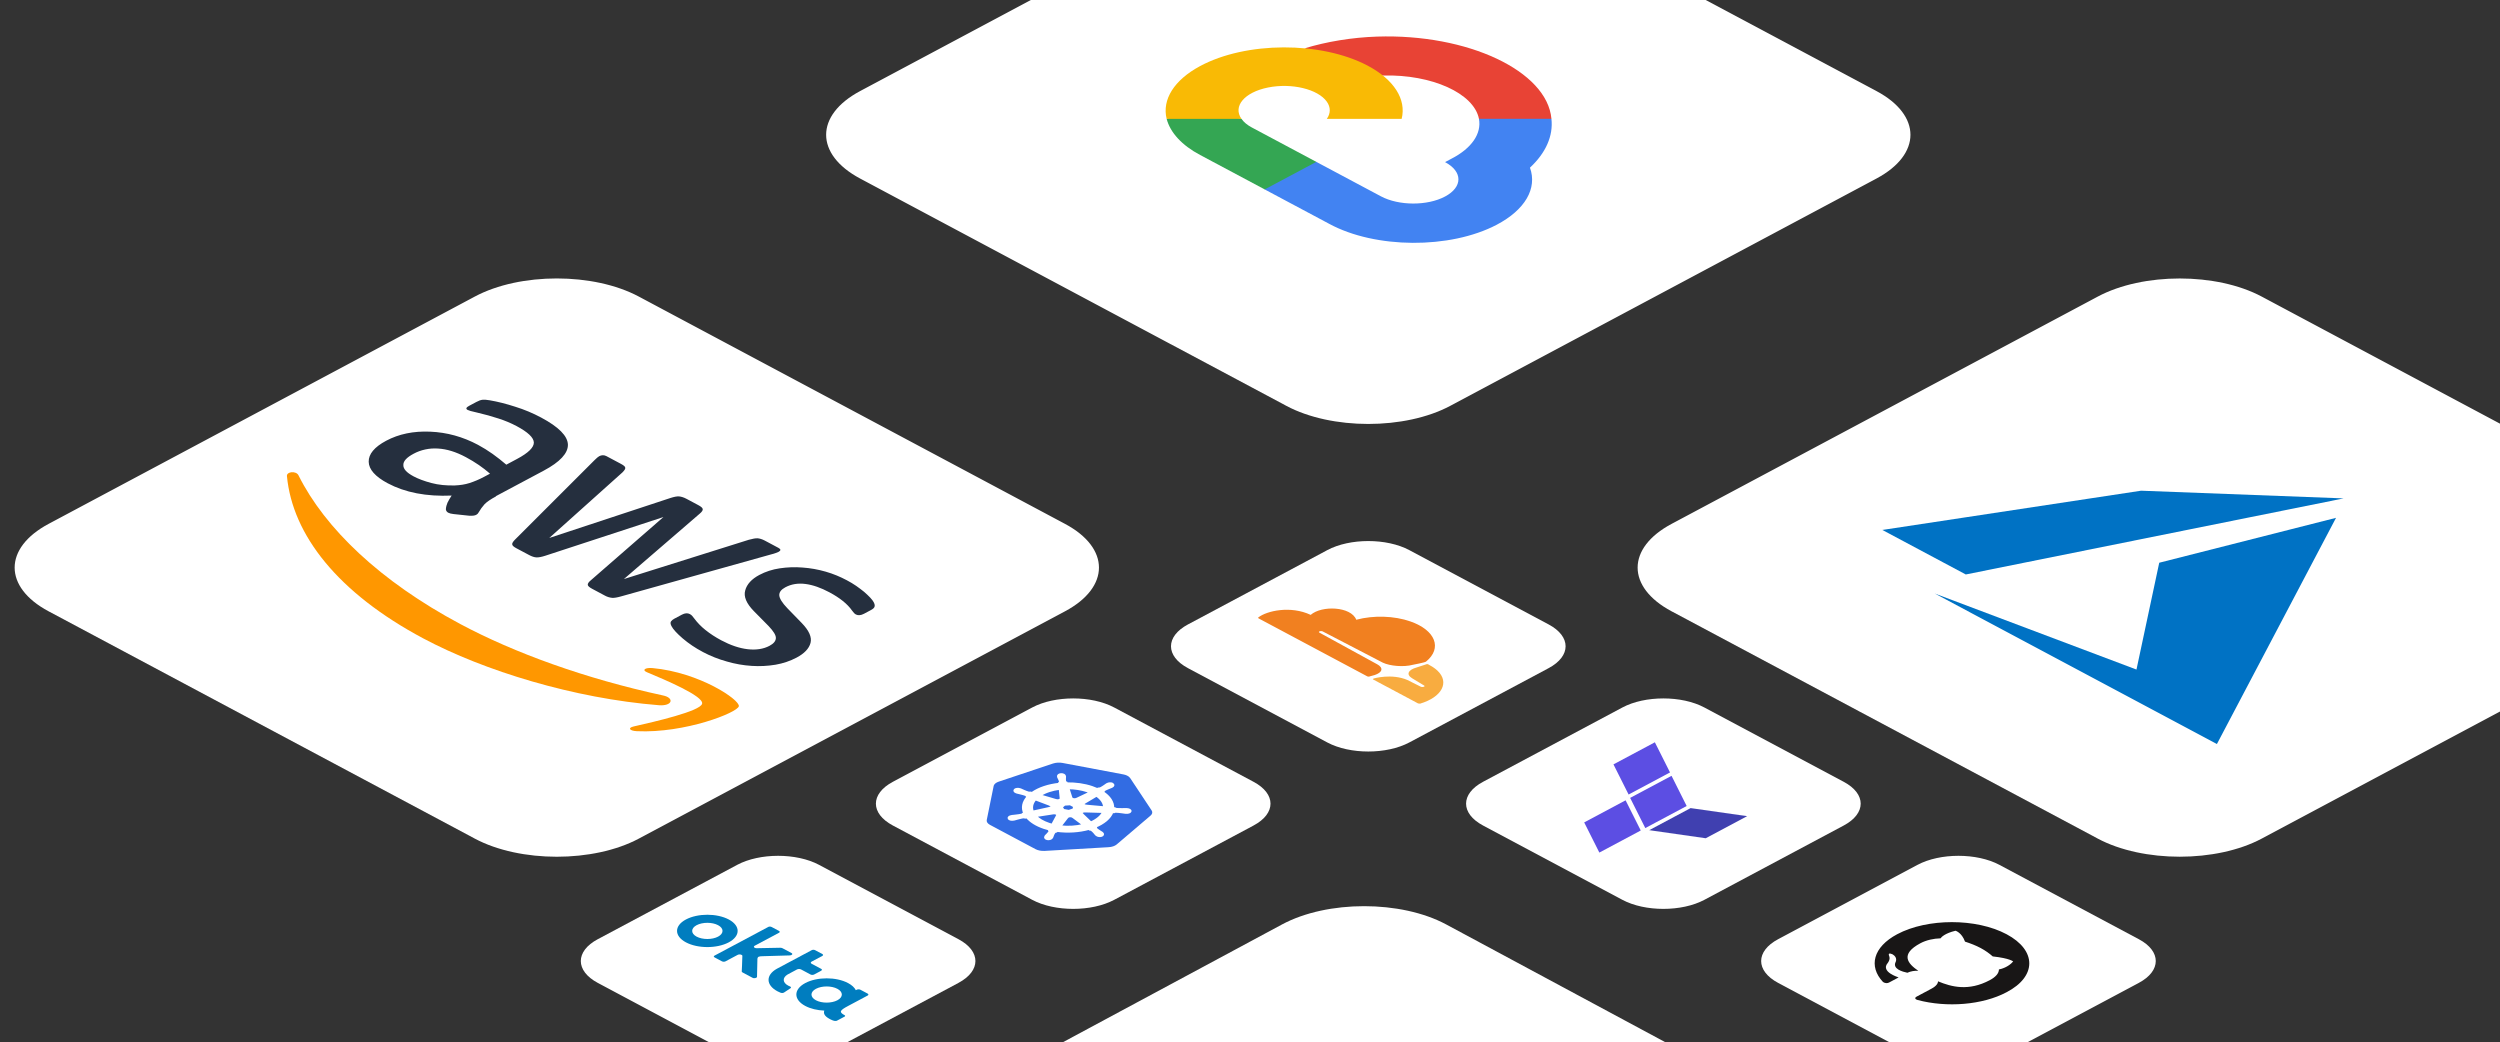 <?xml version="1.0" encoding="UTF-8" standalone="no"?>
<svg
   width="307"
   height="128"
   viewBox="0 0 307 128"
   fill="none"
   version="1.1"
   id="svg5346"
   sodipodi:docname="section1 (1).svg"
   inkscape:version="1.2.1 (9c6d41e, 2022-07-14)"
   xmlns:inkscape="http://www.inkscape.org/namespaces/inkscape"
   xmlns:sodipodi="http://sodipodi.sourceforge.net/DTD/sodipodi-0.dtd"
   xmlns="http://www.w3.org/2000/svg"
   xmlns:svg="http://www.w3.org/2000/svg">
  <rect x="0" y="0" width="307" height="128" fill="#333333" stroke="none"/>
  <sodipodi:namedview
     id="namedview5348"
     pagecolor="#ffffff"
     bordercolor="#000000"
     borderopacity="0.25"
     inkscape:showpageshadow="2"
     inkscape:pageopacity="0.0"
     inkscape:pagecheckerboard="0"
     inkscape:deskcolor="#d1d1d1"
     showgrid="false"
     inkscape:zoom="1.84375"
     inkscape:cx="156.47458"
     inkscape:cy="65.627119"
     inkscape:window-width="1309"
     inkscape:window-height="864"
     inkscape:window-x="90"
     inkscape:window-y="190"
     inkscape:window-maximized="0"
     inkscape:current-layer="svg5346" />
  <g
     clip-path="url(#clip0_1851_13379)"
     id="g5339">
    <path
       d="M 257.607,102.981 205.271,75.069 c -5.56,-2.965 -5.56,-7.772 0,-10.737 l 52.336,-27.912 c 5.559,-2.965 14.572,-2.965 20.131,0 l 52.336,27.912 c 5.558,2.964 5.558,7.772 0,10.737 l -52.336,27.912 c -5.559,2.965 -14.572,2.965 -20.131,0 z"
       fill="#ffffff"
       id="path5283" />
    <path
       d="m 286.864,63.59 -21.71,5.514 -2.795,13.118 -24.781,-9.341 34.659,18.485 z m 0.931,-2.387 -24.873,-0.944 -31.773,4.819 10.25,5.467 z"
       fill="#0072c4"
       id="path5285" />
    <path
       d="M 157.961,49.837 105.619,21.922 c -5.559,-2.965 -5.559,-7.772 0,-10.737 l 52.342,-27.916 c 5.559,-2.965 14.572,-2.965 20.131,0 l 52.342,27.916 c 5.559,2.965 5.559,7.772 0,10.737 l -52.342,27.916 c -5.559,2.965 -14.572,2.965 -20.131,0 z"
       fill="#ffffff"
       id="path5287" />
    <path
       d="M 58.31,102.985 5.968,75.069 c -5.558,-2.965 -5.558,-7.772 0,-10.737 l 52.342,-27.916 c 5.56,-2.965 14.572,-2.965 20.132,0 l 52.342,27.916 c 5.558,2.965 5.558,7.772 0,10.737 L 78.442,102.985 c -5.56,2.964 -14.572,2.964 -20.132,0 z"
       fill="#ffffff"
       id="path5289" />
    <path
       d="M 162.994,91.174 145.883,82.048 c -2.78,-1.483 -2.78,-3.886 0,-5.369 l 17.111,-9.126 c 2.78,-1.482 7.286,-1.482 10.066,0 l 17.112,9.126 c 2.779,1.483 2.779,3.886 0,5.369 l -17.112,9.126 c -2.78,1.483 -7.286,1.483 -10.066,0 z"
       fill="#ffffff"
       id="path5291" />
    <path
       d="m 199.231,110.5 -17.112,-9.126 c -2.78,-1.482 -2.78,-3.886 0,-5.369 l 17.112,-9.126 c 2.779,-1.483 7.286,-1.483 10.065,0 l 17.112,9.126 c 2.78,1.483 2.78,3.886 0,5.369 l -17.112,9.126 c -2.779,1.482 -7.286,1.482 -10.065,0 z"
       fill="#ffffff"
       id="path5293" />
    <path
       d="M 90.521,129.827 73.409,120.7 c -2.78,-1.482 -2.78,-3.886 0,-5.368 l 17.112,-9.126 c 2.779,-1.482 7.286,-1.482 10.065,0 l 17.112,9.126 c 2.78,1.482 2.78,3.886 0,5.368 l -17.112,9.127 c -2.779,1.482 -7.286,1.482 -10.065,0 z"
       fill="#ffffff"
       id="path5295" />
    <path
       d="M 235.467,129.827 218.356,120.7 c -2.781,-1.482 -2.781,-3.886 0,-5.368 l 17.111,-9.126 c 2.779,-1.482 7.286,-1.482 10.065,0 l 17.113,9.126 c 2.779,1.482 2.779,3.886 0,5.368 l -17.113,9.127 c -2.779,1.482 -7.286,1.482 -10.065,0 z"
       fill="#ffffff"
       id="path5297" />
    <path
       d="m 126.757,110.5 -17.111,-9.126 c -2.781,-1.482 -2.781,-3.886 0,-5.369 l 17.111,-9.126 c 2.779,-1.483 7.286,-1.483 10.065,0 l 17.113,9.126 c 2.779,1.483 2.779,3.886 0,5.369 l -17.113,9.126 c -2.779,1.482 -7.286,1.482 -10.065,0 z"
       fill="#ffffff"
       id="path5299" />
    <path
       d="m 182.627,15.189 h 6.343 l 1.546,-0.599 C 189.992,8.706 180.211,4.124 169.1,4.494 c -3.086,0.102 -6.203,0.62 -8.886,1.44 l 1.296,0.52 7.388,2.825 0.99,-0.006 c 5.919,-0.148 11.106,2.174 11.727,5.317 z"
       fill="#e84335"
       id="path5301" />
    <path
       d="m 187.879,20.589 c 1.955,-1.82 2.872,-3.905 2.637,-5.999 h -8.901 c 0.344,1.821 -0.899,3.626 -3.371,4.895 l -0.79,0.421 c 2.188,1.167 2.188,3.059 0,4.225 -2.187,1.167 -5.69,1.143 -7.878,-0.024 l -7.932,-4.23 -1.625,0.036 -4.75,2.533 0.033,0.813 7.932,4.231 c 5.646,3.058 14.827,3.12 20.561,0.109 3.476,-1.826 5.009,-4.456 4.084,-7.011 z"
       fill="#4283f2"
       id="path5303" />
    <path
       d="m 147.381,19.035 7.922,4.225 6.342,-3.382 -7.922,-4.225 c -0.565,-0.301 -0.989,-0.657 -1.269,-1.056 l -1.469,-0.416 -6.364,-0.011 -1.357,0.427 c 0.439,1.677 1.863,3.247 4.117,4.438 z"
       fill="#34a653"
       id="path5305" />
    <path
       d="M 167.952,8.062 C 162.228,5.045 153.003,5.076 147.347,8.128 c -3.159,1.705 -4.666,4.092 -4.084,6.468 h 9.19 c -1.093,-1.544 0.367,-3.268 3.262,-3.85 2.894,-0.583 6.127,0.196 7.219,1.739 0.482,0.68 0.482,1.431 0,2.111 h 9.19 c 0.601,-2.406 -0.943,-4.823 -4.172,-6.533 z"
       fill="#f9ba05"
       id="path5307" />
    <path
       d="m 86.293,80.052 c -0.895,-0.469 -1.725,-1.029 -2.474,-1.668 -0.691,-0.602 -1.164,-1.106 -1.364,-1.503 -0.127,-0.243 -0.145,-0.447 -0.055,-0.572 0.104,-0.135 0.241,-0.248 0.401,-0.33 l 0.928,-0.495 c 0.381,-0.203 0.709,-0.223 0.982,-0.078 0.108,0.059 0.2,0.127 0.272,0.204 0.074,0.077 0.164,0.204 0.273,0.34 0.385,0.519 0.844,0.991 1.364,1.406 0.582,0.466 1.219,0.883 1.946,1.271 1.147,0.611 2.238,0.98 3.256,1.096 1.019,0.117 1.929,-0.019 2.674,-0.417 0.51,-0.272 0.764,-0.582 0.782,-0.941 0.019,-0.359 -0.291,-0.853 -0.891,-1.484 l -1.819,-1.843 c -0.909,-0.932 -1.273,-1.785 -1.054,-2.541 0.199,-0.748 0.782,-1.388 1.727,-1.892 0.771,-0.41 1.623,-0.687 2.51,-0.815 0.91,-0.136 1.855,-0.175 2.802,-0.097 0.964,0.068 1.891,0.232 2.837,0.504 0.946,0.272 1.8,0.631 2.601,1.058 0.401,0.213 0.8,0.446 1.146,0.688 0.364,0.252 0.673,0.495 0.982,0.738 0.273,0.243 0.528,0.475 0.746,0.708 0.218,0.234 0.364,0.428 0.437,0.582 0.108,0.213 0.145,0.389 0.091,0.534 -0.037,0.136 -0.183,0.271 -0.437,0.407 l -0.855,0.456 c -0.382,0.203 -0.728,0.233 -1,0.087 -0.146,-0.077 -0.31,-0.243 -0.473,-0.484 -0.564,-0.806 -1.492,-1.553 -2.783,-2.241 -1.037,-0.553 -2.019,-0.902 -2.929,-1.019 -0.909,-0.117 -1.727,0.009 -2.474,0.407 -0.508,0.271 -0.763,0.602 -0.746,0.98 0.019,0.379 0.346,0.922 1.001,1.601 l 1.765,1.814 c 0.891,0.922 1.255,1.736 1.072,2.435 -0.181,0.699 -0.763,1.3 -1.709,1.804 -0.798,0.421 -1.672,0.716 -2.583,0.873 -0.965,0.161 -1.949,0.21 -2.928,0.146 -1.034,-0.065 -2.054,-0.244 -3.038,-0.533 -1.044,-0.288 -2.045,-0.686 -2.983,-1.184 M 63.411,67.325 c -0.327,-0.175 -0.491,-0.32 -0.509,-0.466 -0.037,-0.136 0.091,-0.34 0.328,-0.582 l 9.785,-9.779 c 0.255,-0.252 0.436,-0.407 0.564,-0.475 0.291,-0.156 0.6,-0.165 0.891,-0.01 l 1.783,0.95 c 0.346,0.184 0.527,0.34 0.527,0.476 0.036,0.136 -0.109,0.33 -0.345,0.572 l -8.986,8.052 14.879,-4.909 c 0.454,-0.146 0.8,-0.214 1.055,-0.195 0.255,0.02 0.582,0.117 0.909,0.292 l 1.455,0.776 c 0.346,0.184 0.527,0.34 0.546,0.485 0.036,0.135 -0.091,0.339 -0.363,0.563 l -9.314,8.032 15.334,-4.821 c 0.473,-0.136 0.836,-0.194 1.073,-0.184 0.254,0.019 0.564,0.107 0.891,0.281 l 1.692,0.902 c 0.291,0.155 0.309,0.32 0,0.485 -0.091,0.048 -0.201,0.087 -0.328,0.135 -0.189,0.07 -0.384,0.129 -0.582,0.175 l -18.443,5.161 c -0.474,0.136 -0.837,0.194 -1.092,0.174 -0.31,-0.031 -0.609,-0.124 -0.873,-0.271 l -1.564,-0.835 c -0.346,-0.184 -0.528,-0.34 -0.545,-0.484 -0.019,-0.146 0.091,-0.34 0.382,-0.572 l 8.912,-7.761 -14.515,4.753 c -0.455,0.146 -0.8,0.213 -1.073,0.204 -0.273,-0.01 -0.582,-0.116 -0.909,-0.291 z m -12.641,-8.837 c 0.6,0.32 1.328,0.591 2.201,0.824 0.873,0.233 1.855,0.33 2.891,0.3 0.637,-0.028 1.238,-0.116 1.784,-0.291 0.613,-0.198 1.204,-0.448 1.763,-0.747 l 0.765,-0.408 c -0.431,-0.376 -0.887,-0.729 -1.364,-1.057 -0.512,-0.351 -1.047,-0.674 -1.601,-0.97 -1.219,-0.651 -2.347,-0.999 -3.437,-1.058 -1.045,-0.068 -2.088,0.156 -2.984,0.64 -0.854,0.456 -1.273,0.912 -1.255,1.388 -0.018,0.475 0.401,0.931 1.237,1.378 m 10.149,2.464 c -0.673,0.359 -1.146,0.689 -1.418,0.97 -0.28,0.314 -0.524,0.652 -0.728,1.009 -0.058,0.123 -0.16,0.226 -0.291,0.291 -0.182,0.097 -0.473,0.136 -0.891,0.107 l -1.91,-0.204 c -0.273,-0.029 -0.492,-0.087 -0.637,-0.164 -0.085,-0.044 -0.156,-0.106 -0.206,-0.18 -0.051,-0.074 -0.08,-0.159 -0.085,-0.246 0.019,-0.282 0.091,-0.554 0.2,-0.805 0.149,-0.3 0.32,-0.592 0.51,-0.874 -3.093,0.136 -5.712,-0.368 -7.858,-1.513 -1.528,-0.815 -2.31,-1.698 -2.329,-2.639 -0.017,-0.941 0.692,-1.804 2.147,-2.58 1.546,-0.825 3.347,-1.204 5.402,-1.115 2.056,0.087 4.002,0.62 5.875,1.619 0.618,0.33 1.2,0.699 1.782,1.106 0.582,0.408 1.128,0.854 1.693,1.329 l 1.327,-0.709 c 1.383,-0.737 2.056,-1.406 2.056,-2.007 -0.019,-0.612 -0.728,-1.281 -2.128,-2.027 -0.699,-0.369 -1.436,-0.677 -2.201,-0.922 -0.847,-0.277 -1.709,-0.517 -2.583,-0.718 -0.295,-0.06 -0.586,-0.131 -0.874,-0.213 -0.12,-0.031 -0.235,-0.074 -0.345,-0.126 -0.255,-0.136 -0.2,-0.3 0.182,-0.504 l 0.891,-0.475 c 0.291,-0.156 0.546,-0.252 0.764,-0.271 0.218,-0.02 0.509,0 0.891,0.068 0.964,0.165 2.001,0.427 3.111,0.786 1.128,0.349 2.182,0.795 3.183,1.329 2.164,1.154 3.256,2.26 3.292,3.327 0.018,1.058 -0.964,2.124 -2.965,3.192 l -5.893,3.143 z"
       fill="#252f3e"
       id="path5309" />
    <path
       fill-rule="evenodd"
       clip-rule="evenodd"
       d="m 80.889,86.599 c -10.404,-0.834 -21.444,-4.22 -28.92,-8.207 -10.477,-5.588 -16.043,-12.688 -16.734,-19.925 -0.055,-0.573 1.145,-0.669 1.419,-0.097 3.237,6.5 10.04,13.019 19.881,18.267 6.638,3.54 15.314,6.693 24.864,8.76 1.455,0.291 1.2,1.339 -0.51,1.203"
       fill="#ff9700"
       id="path5311" />
    <path
       fill-rule="evenodd"
       clip-rule="evenodd"
       d="m 86.219,86.415 c 0.218,-0.931 -4.584,-2.949 -6.767,-3.861 -0.655,-0.272 -0.236,-0.592 0.673,-0.515 5.821,0.543 10.75,3.91 10.605,4.686 -0.164,0.785 -6.621,3.337 -12.515,3.065 -0.909,-0.039 -1.164,-0.407 -0.399,-0.582 2.527,-0.572 8.203,-1.872 8.403,-2.794 z"
       fill="#ff9700"
       id="path5313" />
    <path
       d="m 207.605,99.234 -5.081,2.71 6.941,0.994 5.087,-2.713 z"
       fill="#4040b0"
       id="path5315" />
    <path
       d="m 194.539,100.992 1.86,3.704 5.084,-2.712 -1.86,-3.704 z m 8.678,-9.839 -5.084,2.711 1.86,3.704 5.085,-2.712 z m 2.048,4.118 1.858,3.705 -5.081,2.71 -1.86,-3.704 z"
       fill="#5c4ee3"
       id="path5317" />
    <path
       d="m 168.205,83.06 c 1.801,-0.389 1.654,-1.091 0.925,-1.48 l -7.108,-3.894 c -0.194,-0.104 0.098,-0.26 0.39,-0.155 l 7.398,3.843 c 0.877,0.415 2.532,0.571 3.701,0.26 0,0 1.508,-0.286 1.605,-0.389 2.025,-1.644 1.167,-3.852 -1.916,-4.931 -1.988,-0.697 -4.522,-0.776 -6.65,-0.209 -0.633,-1.636 -4.235,-1.791 -5.598,-0.597 -2.482,-1.168 -5.403,-0.493 -6.426,0.312 -0.048,0.026 -0.048,0.077 0.049,0.13 l 13.338,7.113 c 0.048,0.026 0.194,0.052 0.292,0 z"
       fill="#f18020"
       id="path5319" />
    <path
       d="m 175.602,81.71 c -0.194,-0.104 -0.243,-0.181 -0.39,-0.155 l -1.265,0.415 c -1.022,0.286 -1.315,0.857 -0.535,1.324 l 1.46,0.883 c 0.195,0.104 -0.097,0.26 -0.389,0.156 l -1.655,-0.83 C 170.88,82.671 168.69,83.32 168.69,83.32 c -0.098,0.052 -0.146,0.077 -0.049,0.13 l 5.501,2.933 0.243,0.027 c 2.687,-0.803 3.646,-2.615 2.142,-4.048 -0.273,-0.254 -0.584,-0.474 -0.925,-0.652"
       fill="#f8ac40"
       id="path5321" />
    <path
       d="m 138.409,95.243 c -0.146,-0.068 -0.302,-0.118 -0.464,-0.147 l -7.462,-1.406 c -0.39,-0.073 -0.796,-0.05 -1.172,0.069 l -6.665,2.226 c -0.309,0.103 -0.527,0.27 -0.602,0.461 -0.01,0.023 -0.017,0.046 -0.022,0.07 l -0.85,4.181 c -0.044,0.219 0.1,0.437 0.394,0.595 l 5.606,2.988 c 0.294,0.157 0.704,0.234 1.115,0.211 l 7.839,-0.455 c 0.411,-0.023 0.778,-0.146 0.997,-0.333 l 4.172,-3.555 c 0.218,-0.187 0.265,-0.417 0.127,-0.625 l -2.639,-3.979 c -0.092,-0.128 -0.222,-0.231 -0.374,-0.3"
       fill="#326ce3"
       id="path5323" />
    <path
       d="m 129.713,99.923 c 0.04,0.019 0.074,0.047 0.098,0.081 0.013,0.018 0.02,0.039 0.022,0.061 0.001,0.021 -0.005,0.043 -0.016,0.062 l 0.005,0.004 -0.62,1.151 c -0.133,-0.035 -0.264,-0.074 -0.393,-0.118 -0.722,-0.242 -1.268,-0.576 -1.617,-0.957 l 2.154,-0.33 h 0.001 c 0.124,-0.021 0.253,-0.005 0.366,0.045 m -0.679,-1.044 c 0.119,0.065 0.144,0.167 0.049,0.247 -0.05,0.041 -0.112,0.068 -0.179,0.08 l -0.001,0.005 -2.065,0.457 c -0.202,-0.495 -0.109,-1.025 0.315,-1.508 l 1.826,0.691 -0.001,0.004 c 0.02,0.007 0.04,0.016 0.056,0.025 m 2.651,1.406 c 0.021,0.011 0.04,0.024 0.056,0.036 l 0.006,-10e-4 1.308,0.981 c -0.925,0.227 -1.892,0.286 -2.843,0.173 l 0.864,-1.113 h 0.005 c 0.074,-0.1 0.283,-0.151 0.475,-0.116 0.049,0.009 0.093,0.024 0.129,0.04 m -0.267,-1.52 0.486,0.26 -0.075,0.363 -0.58,0.194 -0.646,-0.121 -0.228,-0.346 0.363,-0.309 z m 4.05,0.94 c -0.109,0.247 -0.295,0.489 -0.562,0.716 -0.281,0.233 -0.601,0.427 -0.948,0.575 l -1.088,-1.051 0.005,-0.004 c -0.099,-0.093 -0.045,-0.212 0.127,-0.27 0.073,-0.023 0.15,-0.033 0.227,-0.029 l 0.002,-0.003 z m -5.334,-2.845 0.125,1.199 -0.008,0.004 c 0.015,0.107 -0.132,0.201 -0.333,0.213 -0.077,0.005 -0.155,-0.004 -0.229,-0.025 l -0.006,0.002 -1.961,-0.577 c 0.631,-0.42 1.486,-0.697 2.412,-0.816 m 4.515,0.846 c 0.603,0.411 0.927,0.917 0.937,1.431 l -2.207,-0.2 -0.002,-0.004 c -0.198,-0.017 -0.34,-0.114 -0.316,-0.221 0.008,-0.044 0.044,-0.084 0.095,-0.113 v -0.002 z m -0.757,-0.405 -1.676,0.798 -0.009,-0.002 c -0.081,0.036 -0.171,0.054 -0.261,0.053 -0.091,-0.001 -0.18,-0.021 -0.26,-0.059 -0.05,-0.023 -0.089,-0.063 -0.107,-0.111 h -0.004 l -0.378,-1.185 c 0.791,-0.001 1.575,0.122 2.317,0.364 0.132,0.044 0.258,0.092 0.378,0.141 z m 2.721,-1.048 c -0.166,-0.089 -0.452,-0.081 -0.637,0.018 l -0.008,0.004 c -0.026,0.014 -0.057,0.029 -0.078,0.042 -0.103,0.059 -0.161,0.115 -0.246,0.175 -0.186,0.126 -0.339,0.23 -0.515,0.31 -0.082,0.024 -0.168,0.034 -0.254,0.031 l -0.135,0.064 c -0.205,-0.092 -0.416,-0.174 -0.631,-0.246 -0.962,-0.324 -2.042,-0.469 -3.102,-0.452 -0.011,-0.033 -0.022,-0.066 -0.031,-0.1 -0.062,-0.025 -0.133,-0.045 -0.162,-0.105 -0.045,-0.121 -0.042,-0.253 -0.04,-0.413 0.003,-0.075 0.023,-0.139 0.012,-0.219 l -0.013,-0.065 c -0.009,-0.032 -0.025,-0.063 -0.048,-0.089 -0.022,-0.027 -0.05,-0.049 -0.083,-0.066 -0.105,-0.055 -0.226,-0.081 -0.348,-0.072 -0.234,0.015 -0.4,0.139 -0.371,0.277 l 0.001,0.004 c 0.004,0.019 0.008,0.043 0.013,0.06 0.022,0.08 0.068,0.139 0.103,0.212 0.069,0.156 0.126,0.285 0.134,0.409 -0.003,0.051 -0.082,0.101 -0.113,0.124 l 0.009,0.098 c -1.298,0.14 -2.503,0.526 -3.342,1.125 l -0.163,-0.048 c -0.078,0.005 -0.192,0.016 -0.262,9e-4 -0.217,-0.066 -0.428,-0.147 -0.631,-0.242 -0.107,-0.048 -0.188,-0.096 -0.313,-0.142 l -0.099,-0.033 -0.003,-9e-4 c -0.002,0 -0.004,-6e-4 -0.006,-0.002 -0.222,-0.072 -0.5,-0.046 -0.624,0.06 -0.125,0.106 -0.049,0.251 0.169,0.325 0.002,9e-4 0.003,0.002 0.005,0.002 l 0.008,0.003 c 0.031,0.01 0.068,0.024 0.095,0.032 0.131,0.041 0.247,0.059 0.375,0.089 0.273,0.069 0.497,0.125 0.683,0.199 0.072,0.033 0.097,0.095 0.112,0.125 l 0.155,0.058 c -0.637,0.663 -0.762,1.407 -0.434,2.091 l -0.186,0.041 c -0.035,0.047 -0.086,0.083 -0.145,0.104 -0.21,0.05 -0.472,0.082 -0.765,0.117 -0.138,0.015 -0.258,0.019 -0.403,0.043 -0.035,0.005 -0.085,0.016 -0.12,0.022 -0.244,0.048 -0.379,0.179 -0.302,0.298 0.078,0.119 0.341,0.177 0.588,0.131 h 0.002 c 0.035,-0.007 0.083,-0.014 0.114,-0.021 0.142,-0.03 0.239,-0.067 0.364,-0.101 0.282,-0.065 0.537,-0.153 0.778,-0.165 0.066,0.001 0.132,0.013 0.193,0.036 l 0.193,-0.03 c 0.432,0.518 1.144,0.974 2.107,1.298 0.219,0.074 0.444,0.138 0.675,0.194 -0.018,0.031 -0.035,0.063 -0.052,0.096 0.035,0.036 0.083,0.071 0.061,0.131 -0.059,0.12 -0.169,0.239 -0.301,0.383 -0.065,0.066 -0.134,0.119 -0.19,0.194 l -0.04,0.062 c -0.087,0.131 0.025,0.272 0.247,0.313 0.221,0.042 0.469,-0.03 0.558,-0.16 l 0.042,-0.065 c 0.045,-0.077 0.052,-0.141 0.079,-0.214 0.065,-0.157 0.118,-0.287 0.212,-0.399 0.054,-0.055 0.131,-0.066 0.201,-0.083 0.002,-0.013 0.051,-0.065 0.071,-0.092 1.331,0.183 2.735,0.092 3.935,-0.239 0.032,0.024 0.089,0.067 0.106,0.081 0.076,0.008 0.157,0.01 0.232,0.057 0.138,0.097 0.244,0.218 0.372,0.362 0.058,0.07 0.091,0.131 0.167,0.201 0.016,0.015 0.041,0.035 0.061,0.051 l 0.003,0.004 0.004,0.003 c 0.141,0.116 0.413,0.156 0.612,0.091 0.198,-0.067 0.247,-0.215 0.112,-0.334 -0.021,-0.017 -0.047,-0.041 -0.067,-0.057 -0.085,-0.067 -0.176,-0.11 -0.267,-0.168 -0.189,-0.124 -0.346,-0.227 -0.453,-0.336 -0.038,-0.047 -0.008,-0.111 0.001,-0.14 l -0.086,-0.084 c 0.496,-0.193 0.951,-0.459 1.348,-0.786 0.37,-0.316 0.615,-0.654 0.742,-1 l 0.203,0.006 c 0.059,-0.026 0.112,-0.059 0.228,-0.061 0.231,0.004 0.473,0.035 0.765,0.072 0.137,0.019 0.248,0.043 0.398,0.056 l 0.121,0.006 c 0.259,0.016 0.493,-0.073 0.519,-0.198 0.027,-0.124 -0.163,-0.239 -0.424,-0.254 -0.037,-0.003 -0.086,-0.006 -0.121,-0.007 -0.15,-0.006 -0.269,0.004 -0.41,0.006 -0.301,8e-4 -0.55,0.003 -0.776,-0.021 -0.093,-0.012 -0.167,-0.065 -0.203,-0.087 L 136.7,99.237 c 0.033,-0.716 -0.421,-1.426 -1.297,-1.984 l 0.128,-0.075 c -0.001,-0.041 -0.016,-0.084 0.053,-0.133 0.15,-0.094 0.346,-0.175 0.582,-0.274 0.113,-0.045 0.218,-0.076 0.329,-0.132 0.026,-0.012 0.059,-0.032 0.085,-0.046 0.186,-0.099 0.2,-0.252 0.033,-0.341 z"
       fill="#ffffff"
       id="path5325" />
    <path
       d="m 129.713,99.923 c 0.04,0.019 0.074,0.047 0.098,0.081 0.013,0.018 0.02,0.039 0.022,0.061 0.001,0.021 -0.005,0.043 -0.016,0.062 l 0.005,0.004 -0.62,1.151 c -0.133,-0.035 -0.264,-0.074 -0.393,-0.118 -0.722,-0.242 -1.268,-0.576 -1.617,-0.957 l 2.154,-0.33 h 0.001 c 0.124,-0.021 0.253,-0.005 0.366,0.045 z m -0.679,-1.044 c 0.119,0.065 0.144,0.167 0.049,0.247 -0.05,0.041 -0.112,0.068 -0.179,0.08 l -0.001,0.005 -2.065,0.457 c -0.202,-0.495 -0.109,-1.025 0.315,-1.508 l 1.826,0.691 -0.001,0.004 c 0.02,0.007 0.04,0.016 0.056,0.025 z m 2.651,1.406 c 0.021,0.011 0.04,0.024 0.056,0.036 l 0.006,-10e-4 1.308,0.981 c -0.925,0.227 -1.892,0.286 -2.843,0.173 l 0.864,-1.113 h 0.005 c 0.074,-0.1 0.283,-0.151 0.475,-0.116 0.049,0.009 0.093,0.024 0.129,0.04 z m -0.267,-1.52 0.486,0.26 -0.075,0.363 -0.58,0.194 -0.646,-0.121 -0.228,-0.346 0.363,-0.309 z m 4.05,0.94 c -0.109,0.247 -0.295,0.489 -0.562,0.716 -0.281,0.233 -0.601,0.427 -0.948,0.575 l -1.088,-1.051 0.005,-0.004 c -0.099,-0.093 -0.045,-0.212 0.127,-0.27 0.073,-0.023 0.15,-0.033 0.227,-0.029 l 0.002,-0.003 z m -5.334,-2.845 0.125,1.199 -0.008,0.004 c 0.015,0.107 -0.132,0.201 -0.333,0.213 -0.077,0.005 -0.155,-0.004 -0.229,-0.025 l -0.006,0.002 -1.961,-0.577 c 0.631,-0.42 1.486,-0.697 2.412,-0.816 z m 4.515,0.846 c 0.603,0.411 0.927,0.917 0.937,1.431 l -2.207,-0.2 -0.002,-0.004 c -0.198,-0.017 -0.34,-0.114 -0.316,-0.221 0.008,-0.044 0.044,-0.084 0.095,-0.113 v -0.002 z m -0.757,-0.405 -1.676,0.798 -0.009,-0.002 c -0.081,0.036 -0.171,0.054 -0.261,0.053 -0.091,-0.001 -0.18,-0.021 -0.26,-0.059 -0.05,-0.023 -0.089,-0.063 -0.107,-0.111 h -0.004 l -0.378,-1.185 c 0.791,-0.001 1.575,0.122 2.317,0.364 0.132,0.044 0.258,0.092 0.378,0.141 z m 2.721,-1.048 c -0.166,-0.089 -0.452,-0.081 -0.637,0.018 l -0.008,0.004 c -0.026,0.014 -0.057,0.029 -0.078,0.042 -0.103,0.059 -0.161,0.115 -0.246,0.175 -0.186,0.126 -0.339,0.23 -0.515,0.31 -0.082,0.024 -0.168,0.034 -0.254,0.031 l -0.135,0.064 c -0.205,-0.092 -0.416,-0.174 -0.631,-0.246 -0.962,-0.324 -2.042,-0.469 -3.102,-0.452 -0.011,-0.033 -0.022,-0.066 -0.031,-0.1 -0.062,-0.025 -0.133,-0.045 -0.162,-0.105 -0.045,-0.121 -0.042,-0.253 -0.04,-0.413 0.003,-0.075 0.023,-0.139 0.012,-0.219 l -0.013,-0.065 c -0.009,-0.032 -0.025,-0.063 -0.048,-0.089 -0.022,-0.027 -0.05,-0.049 -0.083,-0.066 -0.105,-0.055 -0.226,-0.081 -0.348,-0.072 -0.234,0.015 -0.4,0.139 -0.371,0.277 l 0.001,0.004 c 0.004,0.019 0.008,0.043 0.013,0.06 0.022,0.08 0.068,0.139 0.103,0.212 0.069,0.156 0.126,0.285 0.134,0.409 -0.003,0.051 -0.082,0.101 -0.113,0.124 l 0.009,0.098 c -1.298,0.14 -2.503,0.526 -3.342,1.125 l -0.163,-0.048 c -0.078,0.005 -0.192,0.016 -0.262,9e-4 -0.217,-0.066 -0.428,-0.147 -0.631,-0.242 -0.107,-0.048 -0.188,-0.096 -0.313,-0.142 l -0.099,-0.033 -0.003,-9e-4 c -0.002,0 -0.004,-6e-4 -0.006,-0.002 -0.222,-0.072 -0.5,-0.046 -0.624,0.06 -0.125,0.106 -0.049,0.251 0.169,0.325 0.002,9e-4 0.003,0.002 0.005,0.002 l 0.008,0.003 c 0.031,0.01 0.068,0.024 0.095,0.032 0.131,0.041 0.247,0.059 0.375,0.089 0.273,0.069 0.497,0.125 0.683,0.199 0.072,0.033 0.097,0.095 0.112,0.125 l 0.155,0.058 c -0.637,0.663 -0.762,1.407 -0.434,2.091 l -0.186,0.041 c -0.035,0.047 -0.086,0.083 -0.145,0.104 -0.21,0.05 -0.472,0.082 -0.765,0.117 -0.138,0.015 -0.258,0.019 -0.403,0.043 -0.035,0.005 -0.085,0.016 -0.12,0.022 -0.244,0.048 -0.379,0.179 -0.302,0.298 0.078,0.119 0.341,0.177 0.588,0.131 h 0.002 c 0.035,-0.007 0.083,-0.014 0.114,-0.021 0.142,-0.03 0.239,-0.067 0.364,-0.101 0.282,-0.065 0.537,-0.153 0.778,-0.165 0.066,0.001 0.132,0.013 0.193,0.036 l 0.193,-0.03 c 0.432,0.518 1.144,0.974 2.107,1.298 0.219,0.074 0.444,0.138 0.675,0.194 -0.018,0.031 -0.035,0.063 -0.052,0.096 0.035,0.036 0.083,0.071 0.061,0.131 -0.059,0.12 -0.169,0.239 -0.301,0.383 -0.065,0.066 -0.134,0.119 -0.19,0.194 l -0.04,0.062 c -0.087,0.131 0.025,0.272 0.247,0.313 0.221,0.042 0.469,-0.03 0.558,-0.16 l 0.042,-0.065 c 0.045,-0.077 0.052,-0.141 0.079,-0.214 0.065,-0.157 0.118,-0.287 0.212,-0.399 0.054,-0.055 0.131,-0.066 0.201,-0.083 0.002,-0.013 0.051,-0.065 0.071,-0.092 1.331,0.183 2.735,0.092 3.935,-0.239 0.032,0.024 0.089,0.067 0.106,0.081 0.076,0.008 0.157,0.01 0.232,0.057 0.138,0.097 0.244,0.218 0.372,0.362 0.058,0.07 0.091,0.131 0.167,0.201 0.016,0.015 0.041,0.035 0.061,0.051 l 0.003,0.004 0.004,0.003 c 0.141,0.116 0.413,0.156 0.612,0.091 0.198,-0.067 0.247,-0.215 0.112,-0.334 -0.021,-0.017 -0.047,-0.041 -0.067,-0.057 -0.085,-0.067 -0.176,-0.11 -0.267,-0.168 -0.189,-0.124 -0.346,-0.227 -0.453,-0.336 -0.038,-0.047 -0.008,-0.111 0.001,-0.14 l -0.086,-0.084 c 0.496,-0.193 0.951,-0.459 1.348,-0.786 0.37,-0.316 0.615,-0.654 0.742,-1 l 0.203,0.006 c 0.059,-0.026 0.112,-0.059 0.228,-0.061 0.231,0.004 0.473,0.035 0.765,0.072 0.137,0.019 0.248,0.043 0.398,0.056 l 0.121,0.006 c 0.259,0.016 0.493,-0.073 0.519,-0.198 0.027,-0.124 -0.163,-0.239 -0.424,-0.254 -0.037,-0.003 -0.086,-0.006 -0.121,-0.007 -0.15,-0.006 -0.269,0.004 -0.41,0.006 -0.301,8e-4 -0.55,0.003 -0.776,-0.021 -0.093,-0.012 -0.167,-0.065 -0.203,-0.087 L 136.7,99.237 c 0.033,-0.716 -0.421,-1.426 -1.297,-1.984 l 0.128,-0.075 c -0.001,-0.041 -0.016,-0.084 0.053,-0.133 0.15,-0.094 0.346,-0.175 0.582,-0.274 0.113,-0.045 0.218,-0.076 0.329,-0.132 0.026,-0.012 0.059,-0.032 0.085,-0.046 0.186,-0.099 0.2,-0.252 0.033,-0.341 z"
       stroke="#ffffff"
       stroke-width="0.25"
       id="path5327" />
    <path
       d="m 85.544,115.019 c -0.727,-0.389 -0.727,-1.019 0,-1.407 0.728,-0.387 1.909,-0.387 2.637,0 0.727,0.388 0.727,1.018 0,1.407 -0.728,0.387 -1.909,0.387 -2.637,0 z m 3.949,-2.107 c -1.454,-0.775 -3.807,-0.775 -5.261,0 -1.455,0.776 -1.455,2.031 0,2.807 1.454,0.775 3.807,0.775 5.261,0 1.455,-0.776 1.455,-2.031 0,-2.807"
       fill="#007dbf"
       id="path5329" />
    <path
       d="m 90.602,117.253 c 0.209,-0.111 0.56,-0.03 0.56,0.127 -0.011,0.707 -0.074,1.902 -0.074,1.907 0,0.017 -0.01,0.039 0.032,0.084 0.03,0.027 0.065,0.05 0.104,0.067 l 1.188,0.633 c 0.214,0.115 0.523,0.017 0.549,-0.103 l 0.047,-2.123 v -0.112 c 0.042,-0.262 0.173,-0.304 0.701,-0.313 l 3.301,-0.096 c 0.225,-0.015 0.403,-0.176 0.183,-0.294 l -1.077,-0.574 c -0.036,-0.021 -0.075,-0.038 -0.116,-0.051 -0.084,-0.022 -0.13,-0.025 -0.168,-0.022 -0.009,0 -1.804,0.037 -2.908,0.056 -0.302,0.005 -0.46,-0.19 -0.245,-0.304 l 2.986,-1.593 c 0.152,-0.082 0.084,-0.178 -0.015,-0.232 l -0.879,-0.468 c -0.151,-0.081 -0.324,-0.068 -0.413,-0.02 l -6.622,3.532 c -0.153,0.081 -0.069,0.17 0.036,0.226 l 0.879,0.469 c 0.064,0.033 0.136,0.051 0.21,0.053 0.074,0.003 0.147,-0.011 0.214,-0.04 l 0.068,-0.035 1.454,-0.776 z"
       fill="#007dbf"
       id="path5331" />
    <path
       d="m 96.283,121.879 0.785,-0.519 c 0.11,-0.07 0.078,-0.176 -0.063,-0.228 -0.075,-0.03 -0.149,-0.064 -0.22,-0.101 -0.7,-0.374 -0.722,-0.971 -0.067,-1.364 l 0.073,-0.039 1.077,-0.576 c 0.077,-0.037 0.163,-0.058 0.25,-0.058 0.088,-0.001 0.174,0.017 0.252,0.053 l 1.178,0.629 c 0.083,0.044 0.282,0.072 0.433,-0.009 l 0.832,-0.444 c 0.162,-0.086 0.141,-0.187 0.047,-0.237 l -1.187,-0.633 c -0.136,-0.073 -0.147,-0.184 -0.016,-0.26 l 1.334,-0.712 c 0.084,-0.044 0.146,-0.145 -0.016,-0.231 l -0.874,-0.466 c -0.063,-0.033 -0.135,-0.051 -0.208,-0.052 -0.073,-0.001 -0.146,0.015 -0.21,0.046 l -4.284,2.286 c -1.387,0.778 -1.354,2.006 0.073,2.767 0.121,0.065 0.247,0.12 0.377,0.173 0.141,0.059 0.33,0.048 0.434,-0.025"
       fill="#007dbf"
       id="path5333" />
    <path
       d="m 100.196,122.833 c -0.728,-0.389 -0.728,-1.019 0,-1.406 0.727,-0.388 1.909,-0.388 2.636,0 0.727,0.387 0.727,1.017 0,1.406 -0.733,0.385 -1.914,0.385 -2.636,0 z m 3.53,1.838 c -0.742,-0.395 -0.591,-0.599 0.408,-1.132 l 0.011,-0.006 2.401,-1.281 c 0.084,-0.044 0.162,-0.153 -0.005,-0.242 l -0.879,-0.469 c -0.07,-0.032 -0.148,-0.05 -0.227,-0.051 -0.079,0 -0.157,0.016 -0.228,0.048 l -0.11,0.058 c -0.162,-0.32 -0.481,-0.624 -0.952,-0.875 -1.454,-0.776 -3.808,-0.776 -5.262,0 -1.455,0.776 -1.455,2.031 0,2.806 0.654,0.349 1.491,0.539 2.343,0.575 -0.131,0.332 0.016,0.678 0.633,1.013 0.105,0.056 0.649,0.368 0.915,0.225 l 0.937,-0.498 c 0.079,-0.043 0.104,-0.123 0.015,-0.171"
       fill="#007dbf"
       id="path5335" />
    <path
       fill-rule="evenodd"
       clip-rule="evenodd"
       d="m 246.409,114.724 c -3.718,-1.982 -9.721,-1.982 -13.438,0 -2.957,1.577 -3.539,3.943 -1.747,5.853 0.314,0.216 0.582,0.167 0.761,0.072 l 1.165,-0.621 c -2.284,-0.788 -1.388,-1.696 -1.388,-1.696 0.448,-0.574 0.223,-0.932 0.223,-0.932 -0.223,-0.549 0.448,-0.191 0.448,-0.191 0.627,0.382 0.359,0.907 0.359,0.907 -0.448,0.861 0.85,1.219 1.433,1.338 0.416,-0.185 0.88,-0.268 1.344,-0.238 -1.299,-0.884 -2.284,-2.031 0.269,-3.393 0.717,-0.381 1.612,-0.573 2.464,-0.597 0.088,-0.143 0.537,-0.621 1.836,-0.931 0,0 0.761,0.214 1.165,1.337 0.671,0.215 1.343,0.478 1.925,0.788 0.582,0.312 1.076,0.67 1.479,1.028 2.149,0.239 2.508,0.621 2.508,0.621 -0.582,0.693 -1.478,0.932 -1.747,0.98 0,0.477 -0.403,0.931 -1.12,1.314 -2.598,1.385 -4.703,0.835 -6.36,0.143 0,0.238 -0.18,0.573 -0.807,0.907 l -1.836,0.98 c -0.179,0.095 -0.269,0.287 0.134,0.406 3.583,0.956 7.973,0.621 10.93,-0.955 3.717,-1.936 3.717,-5.136 0,-7.12 z"
       fill="#181616"
       id="path5337" />
  </g>
  <defs
     id="defs5344">
    <clipPath
       id="clip0_1851_13379">
      <rect
         width="307"
         height="128"
         fill="#ffffff"
         id="rect5341"
         x="0"
         y="0" />
    </clipPath>
  </defs>
  <path
     d="m 157.433,180.714 -52.424,-28.178 c -5.567,-2.993 -5.567,-7.845 0,-10.838 l 52.424,-28.176 c 5.567,-2.993 14.595,-2.993 20.162,0 l 52.424,28.176 c 5.567,2.993 5.567,7.845 0,10.838 l -52.424,28.178 c -5.567,2.993 -14.595,2.993 -20.162,0 z"
     fill="#ffffff"
     id="path615-7" />
</svg>
